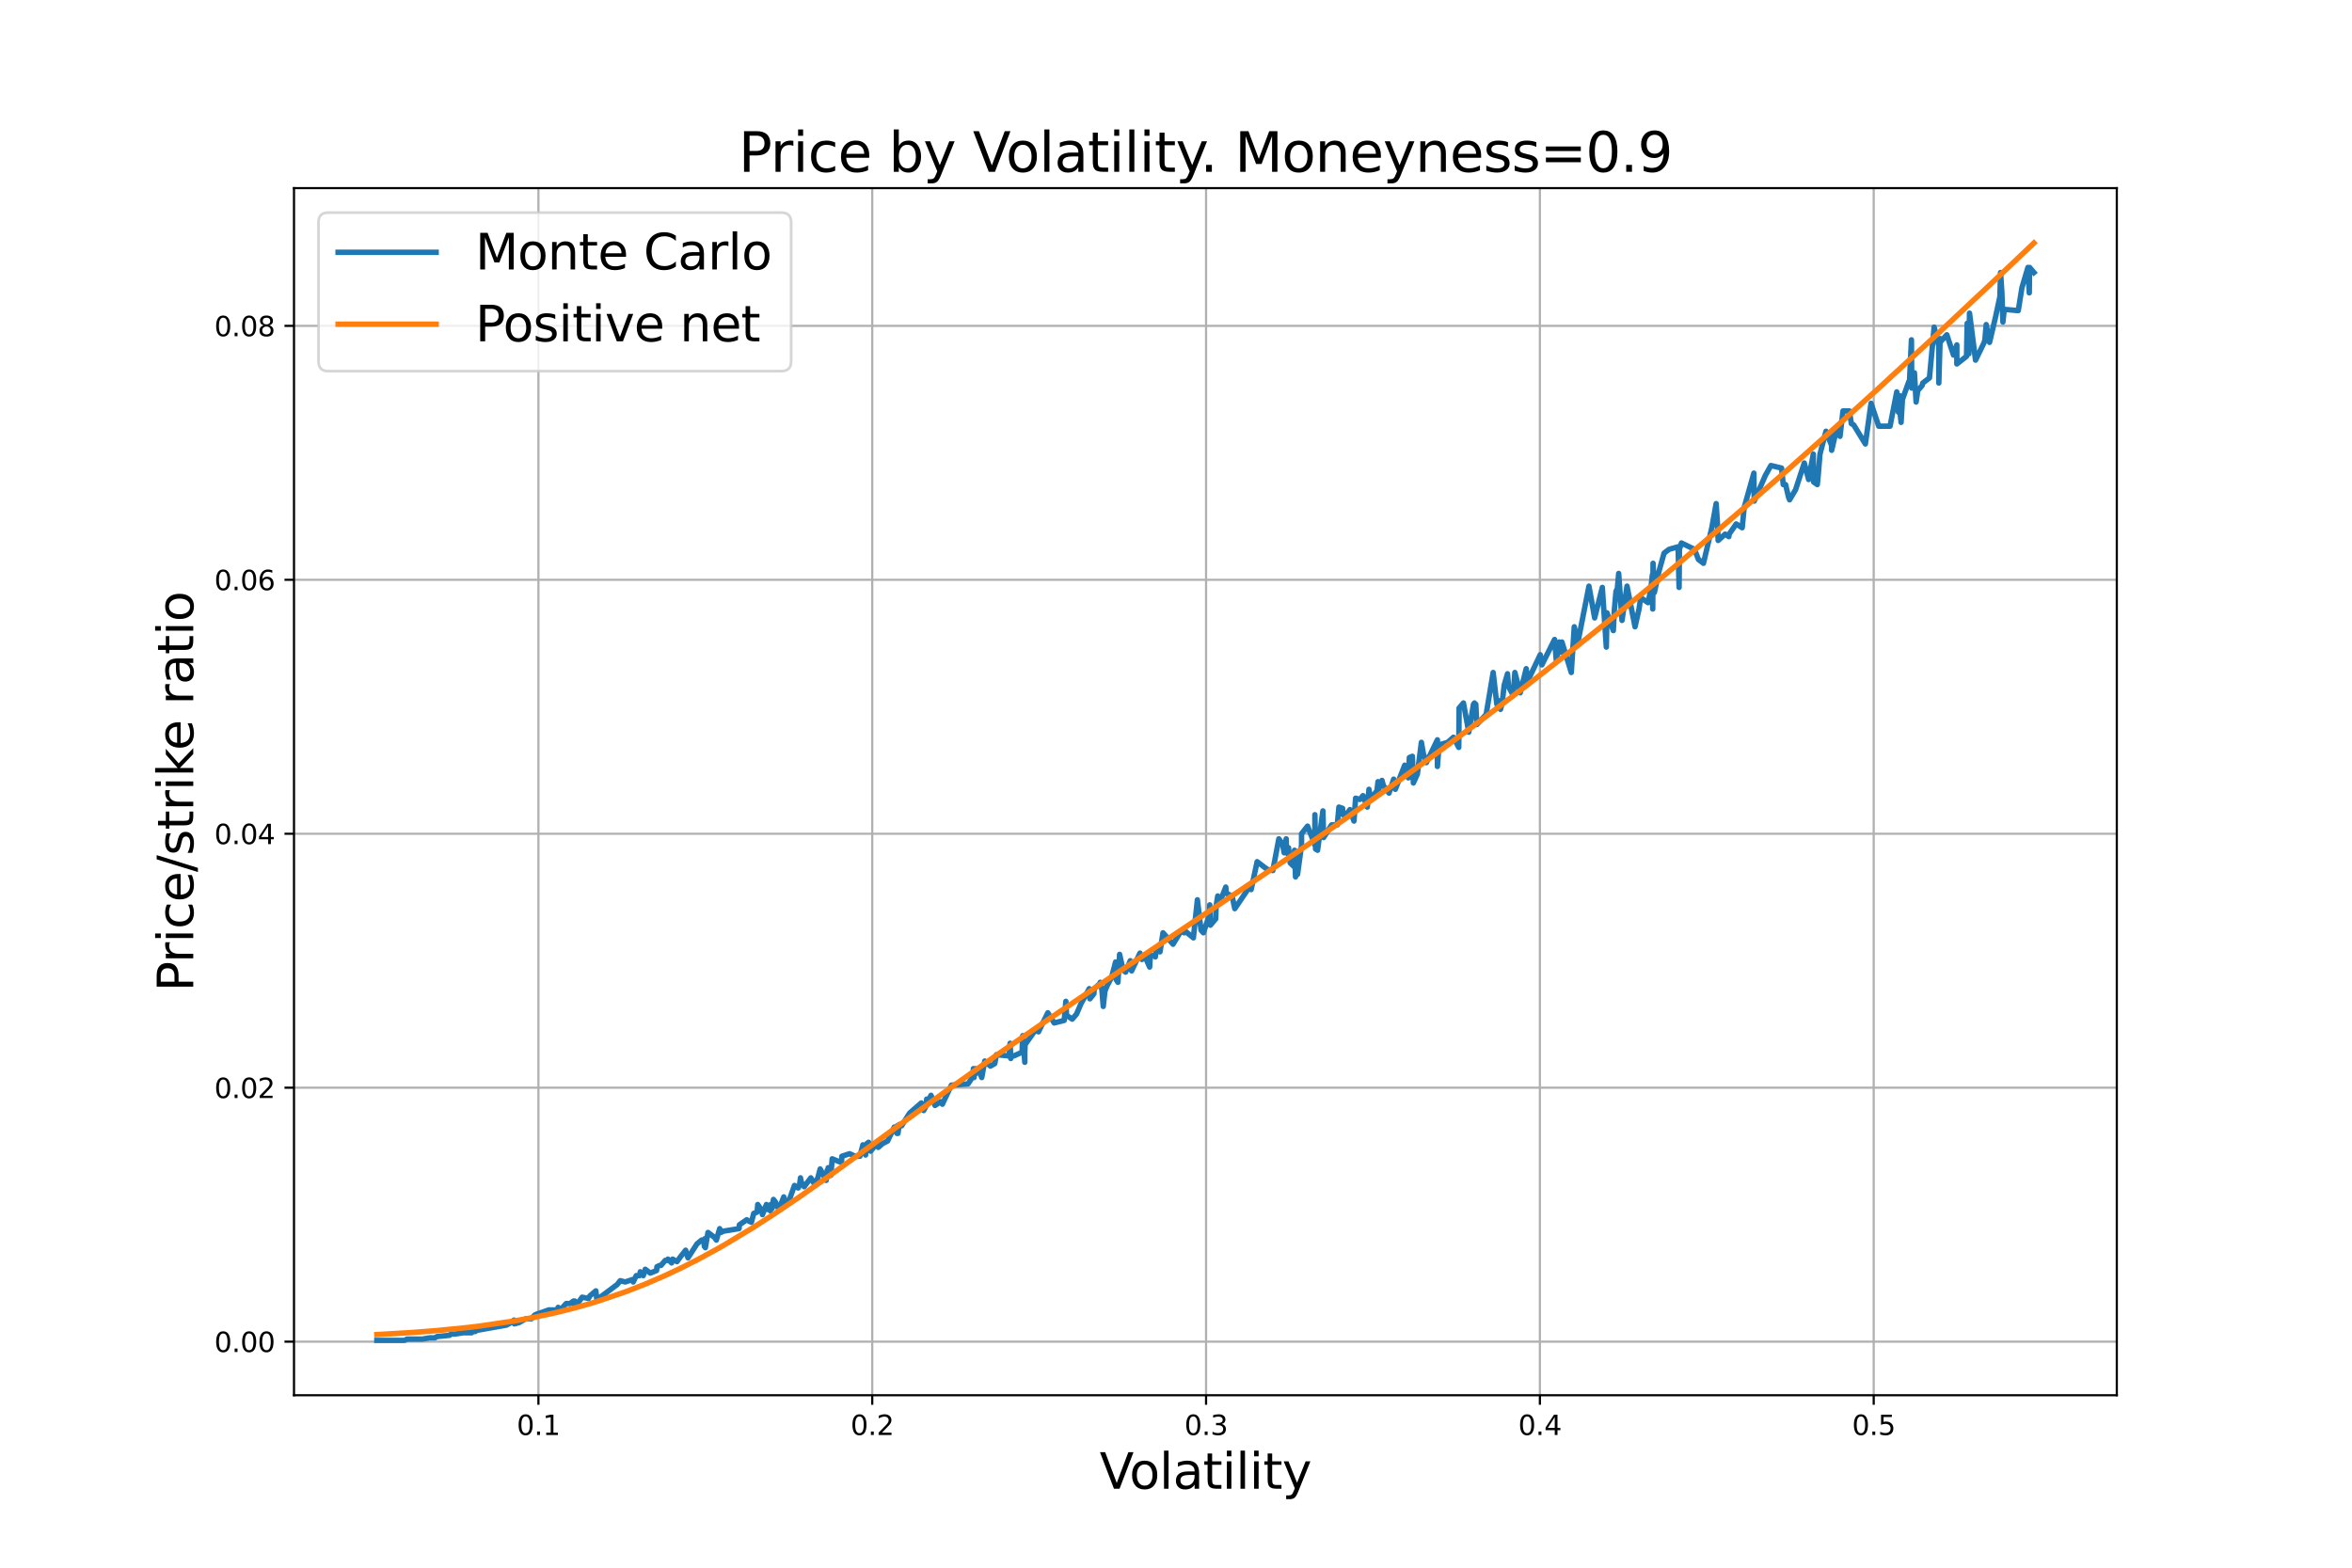 <?xml version="1.0" encoding="utf-8" standalone="no"?>
<!DOCTYPE svg PUBLIC "-//W3C//DTD SVG 1.1//EN"
  "http://www.w3.org/Graphics/SVG/1.1/DTD/svg11.dtd">
<svg xmlns:xlink="http://www.w3.org/1999/xlink" width="864pt" height="576pt" viewBox="0 0 864 576" xmlns="http://www.w3.org/2000/svg" version="1.1">
 <defs>
  <style type="text/css">*{stroke-linejoin: round; stroke-linecap: butt}</style>
 </defs>
 <g id="figure_1">
  <g id="patch_1">
   <path d="M 0 576 
L 864 576 
L 864 0 
L 0 0 
z
" style="fill: #ffffff"/>
  </g>
  <g id="axes_1">
   <g id="patch_2">
    <path d="M 108 512.64 
L 777.6 512.64 
L 777.6 69.12 
L 108 69.12 
z
" style="fill: #ffffff"/>
   </g>
   <g id="matplotlib.axis_1">
    <g id="xtick_1">
     <g id="line2d_1">
      <path d="M 197.788 512.64 
L 197.788 69.12 
" clip-path="url(#p0970ebcf1c)" style="fill: none; stroke: #b0b0b0; stroke-width: 0.8; stroke-linecap: square"/>
     </g>
     <g id="line2d_2">
      <defs>
       <path id="mc9feff4ea2" d="M 0 0 
L 0 3.5 
" style="stroke: #000000; stroke-width: 0.8"/>
      </defs>
      <g>
       <use xlink:href="#mc9feff4ea2" x="197.788" y="512.64" style="stroke: #000000; stroke-width: 0.8"/>
      </g>
     </g>
     <g id="text_1">
      <!-- 0.1 -->
      <g transform="translate(189.837 527.238) scale(0.1 -0.1)">
       <defs>
        <path id="DejaVuSans-30" d="M 2034 4250 
Q 1547 4250 1301 3770 
Q 1056 3291 1056 2328 
Q 1056 1369 1301 889 
Q 1547 409 2034 409 
Q 2525 409 2770 889 
Q 3016 1369 3016 2328 
Q 3016 3291 2770 3770 
Q 2525 4250 2034 4250 
z
M 2034 4750 
Q 2819 4750 3233 4129 
Q 3647 3509 3647 2328 
Q 3647 1150 3233 529 
Q 2819 -91 2034 -91 
Q 1250 -91 836 529 
Q 422 1150 422 2328 
Q 422 3509 836 4129 
Q 1250 4750 2034 4750 
z
" transform="scale(0.016)"/>
        <path id="DejaVuSans-2e" d="M 684 794 
L 1344 794 
L 1344 0 
L 684 0 
L 684 794 
z
" transform="scale(0.016)"/>
        <path id="DejaVuSans-31" d="M 794 531 
L 1825 531 
L 1825 4091 
L 703 3866 
L 703 4441 
L 1819 4666 
L 2450 4666 
L 2450 531 
L 3481 531 
L 3481 0 
L 794 0 
L 794 531 
z
" transform="scale(0.016)"/>
       </defs>
       <use xlink:href="#DejaVuSans-30"/>
       <use xlink:href="#DejaVuSans-2e" x="63.623"/>
       <use xlink:href="#DejaVuSans-31" x="95.41"/>
      </g>
     </g>
    </g>
    <g id="xtick_2">
     <g id="line2d_3">
      <path d="M 320.417 512.64 
L 320.417 69.12 
" clip-path="url(#p0970ebcf1c)" style="fill: none; stroke: #b0b0b0; stroke-width: 0.8; stroke-linecap: square"/>
     </g>
     <g id="line2d_4">
      <g>
       <use xlink:href="#mc9feff4ea2" x="320.417" y="512.64" style="stroke: #000000; stroke-width: 0.8"/>
      </g>
     </g>
     <g id="text_2">
      <!-- 0.2 -->
      <g transform="translate(312.465 527.238) scale(0.1 -0.1)">
       <defs>
        <path id="DejaVuSans-32" d="M 1228 531 
L 3431 531 
L 3431 0 
L 469 0 
L 469 531 
Q 828 903 1448 1529 
Q 2069 2156 2228 2338 
Q 2531 2678 2651 2914 
Q 2772 3150 2772 3378 
Q 2772 3750 2511 3984 
Q 2250 4219 1831 4219 
Q 1534 4219 1204 4116 
Q 875 4013 500 3803 
L 500 4441 
Q 881 4594 1212 4672 
Q 1544 4750 1819 4750 
Q 2544 4750 2975 4387 
Q 3406 4025 3406 3419 
Q 3406 3131 3298 2873 
Q 3191 2616 2906 2266 
Q 2828 2175 2409 1742 
Q 1991 1309 1228 531 
z
" transform="scale(0.016)"/>
       </defs>
       <use xlink:href="#DejaVuSans-30"/>
       <use xlink:href="#DejaVuSans-2e" x="63.623"/>
       <use xlink:href="#DejaVuSans-32" x="95.41"/>
      </g>
     </g>
    </g>
    <g id="xtick_3">
     <g id="line2d_5">
      <path d="M 443.045 512.64 
L 443.045 69.12 
" clip-path="url(#p0970ebcf1c)" style="fill: none; stroke: #b0b0b0; stroke-width: 0.8; stroke-linecap: square"/>
     </g>
     <g id="line2d_6">
      <g>
       <use xlink:href="#mc9feff4ea2" x="443.045" y="512.64" style="stroke: #000000; stroke-width: 0.8"/>
      </g>
     </g>
     <g id="text_3">
      <!-- 0.3 -->
      <g transform="translate(435.094 527.238) scale(0.1 -0.1)">
       <defs>
        <path id="DejaVuSans-33" d="M 2597 2516 
Q 3050 2419 3304 2112 
Q 3559 1806 3559 1356 
Q 3559 666 3084 287 
Q 2609 -91 1734 -91 
Q 1441 -91 1130 -33 
Q 819 25 488 141 
L 488 750 
Q 750 597 1062 519 
Q 1375 441 1716 441 
Q 2309 441 2620 675 
Q 2931 909 2931 1356 
Q 2931 1769 2642 2001 
Q 2353 2234 1838 2234 
L 1294 2234 
L 1294 2753 
L 1863 2753 
Q 2328 2753 2575 2939 
Q 2822 3125 2822 3475 
Q 2822 3834 2567 4026 
Q 2313 4219 1838 4219 
Q 1578 4219 1281 4162 
Q 984 4106 628 3988 
L 628 4550 
Q 988 4650 1302 4700 
Q 1616 4750 1894 4750 
Q 2613 4750 3031 4423 
Q 3450 4097 3450 3541 
Q 3450 3153 3228 2886 
Q 3006 2619 2597 2516 
z
" transform="scale(0.016)"/>
       </defs>
       <use xlink:href="#DejaVuSans-30"/>
       <use xlink:href="#DejaVuSans-2e" x="63.623"/>
       <use xlink:href="#DejaVuSans-33" x="95.41"/>
      </g>
     </g>
    </g>
    <g id="xtick_4">
     <g id="line2d_7">
      <path d="M 565.674 512.64 
L 565.674 69.12 
" clip-path="url(#p0970ebcf1c)" style="fill: none; stroke: #b0b0b0; stroke-width: 0.8; stroke-linecap: square"/>
     </g>
     <g id="line2d_8">
      <g>
       <use xlink:href="#mc9feff4ea2" x="565.674" y="512.64" style="stroke: #000000; stroke-width: 0.8"/>
      </g>
     </g>
     <g id="text_4">
      <!-- 0.4 -->
      <g transform="translate(557.722 527.238) scale(0.1 -0.1)">
       <defs>
        <path id="DejaVuSans-34" d="M 2419 4116 
L 825 1625 
L 2419 1625 
L 2419 4116 
z
M 2253 4666 
L 3047 4666 
L 3047 1625 
L 3713 1625 
L 3713 1100 
L 3047 1100 
L 3047 0 
L 2419 0 
L 2419 1100 
L 313 1100 
L 313 1709 
L 2253 4666 
z
" transform="scale(0.016)"/>
       </defs>
       <use xlink:href="#DejaVuSans-30"/>
       <use xlink:href="#DejaVuSans-2e" x="63.623"/>
       <use xlink:href="#DejaVuSans-34" x="95.41"/>
      </g>
     </g>
    </g>
    <g id="xtick_5">
     <g id="line2d_9">
      <path d="M 688.302 512.64 
L 688.302 69.12 
" clip-path="url(#p0970ebcf1c)" style="fill: none; stroke: #b0b0b0; stroke-width: 0.8; stroke-linecap: square"/>
     </g>
     <g id="line2d_10">
      <g>
       <use xlink:href="#mc9feff4ea2" x="688.302" y="512.64" style="stroke: #000000; stroke-width: 0.8"/>
      </g>
     </g>
     <g id="text_5">
      <!-- 0.5 -->
      <g transform="translate(680.35 527.238) scale(0.1 -0.1)">
       <defs>
        <path id="DejaVuSans-35" d="M 691 4666 
L 3169 4666 
L 3169 4134 
L 1269 4134 
L 1269 2991 
Q 1406 3038 1543 3061 
Q 1681 3084 1819 3084 
Q 2600 3084 3056 2656 
Q 3513 2228 3513 1497 
Q 3513 744 3044 326 
Q 2575 -91 1722 -91 
Q 1428 -91 1123 -41 
Q 819 9 494 109 
L 494 744 
Q 775 591 1075 516 
Q 1375 441 1709 441 
Q 2250 441 2565 725 
Q 2881 1009 2881 1497 
Q 2881 1984 2565 2268 
Q 2250 2553 1709 2553 
Q 1456 2553 1204 2497 
Q 953 2441 691 2322 
L 691 4666 
z
" transform="scale(0.016)"/>
       </defs>
       <use xlink:href="#DejaVuSans-30"/>
       <use xlink:href="#DejaVuSans-2e" x="63.623"/>
       <use xlink:href="#DejaVuSans-35" x="95.41"/>
      </g>
     </g>
    </g>
    <g id="text_6">
     <!-- Volatility -->
     <g transform="translate(403.934 546.995) scale(0.18 -0.18)">
      <defs>
       <path id="DejaVuSans-56" d="M 1831 0 
L 50 4666 
L 709 4666 
L 2188 738 
L 3669 4666 
L 4325 4666 
L 2547 0 
L 1831 0 
z
" transform="scale(0.016)"/>
       <path id="DejaVuSans-6f" d="M 1959 3097 
Q 1497 3097 1228 2736 
Q 959 2375 959 1747 
Q 959 1119 1226 758 
Q 1494 397 1959 397 
Q 2419 397 2687 759 
Q 2956 1122 2956 1747 
Q 2956 2369 2687 2733 
Q 2419 3097 1959 3097 
z
M 1959 3584 
Q 2709 3584 3137 3096 
Q 3566 2609 3566 1747 
Q 3566 888 3137 398 
Q 2709 -91 1959 -91 
Q 1206 -91 779 398 
Q 353 888 353 1747 
Q 353 2609 779 3096 
Q 1206 3584 1959 3584 
z
" transform="scale(0.016)"/>
       <path id="DejaVuSans-6c" d="M 603 4863 
L 1178 4863 
L 1178 0 
L 603 0 
L 603 4863 
z
" transform="scale(0.016)"/>
       <path id="DejaVuSans-61" d="M 2194 1759 
Q 1497 1759 1228 1600 
Q 959 1441 959 1056 
Q 959 750 1161 570 
Q 1363 391 1709 391 
Q 2188 391 2477 730 
Q 2766 1069 2766 1631 
L 2766 1759 
L 2194 1759 
z
M 3341 1997 
L 3341 0 
L 2766 0 
L 2766 531 
Q 2569 213 2275 61 
Q 1981 -91 1556 -91 
Q 1019 -91 701 211 
Q 384 513 384 1019 
Q 384 1609 779 1909 
Q 1175 2209 1959 2209 
L 2766 2209 
L 2766 2266 
Q 2766 2663 2505 2880 
Q 2244 3097 1772 3097 
Q 1472 3097 1187 3025 
Q 903 2953 641 2809 
L 641 3341 
Q 956 3463 1253 3523 
Q 1550 3584 1831 3584 
Q 2591 3584 2966 3190 
Q 3341 2797 3341 1997 
z
" transform="scale(0.016)"/>
       <path id="DejaVuSans-74" d="M 1172 4494 
L 1172 3500 
L 2356 3500 
L 2356 3053 
L 1172 3053 
L 1172 1153 
Q 1172 725 1289 603 
Q 1406 481 1766 481 
L 2356 481 
L 2356 0 
L 1766 0 
Q 1100 0 847 248 
Q 594 497 594 1153 
L 594 3053 
L 172 3053 
L 172 3500 
L 594 3500 
L 594 4494 
L 1172 4494 
z
" transform="scale(0.016)"/>
       <path id="DejaVuSans-69" d="M 603 3500 
L 1178 3500 
L 1178 0 
L 603 0 
L 603 3500 
z
M 603 4863 
L 1178 4863 
L 1178 4134 
L 603 4134 
L 603 4863 
z
" transform="scale(0.016)"/>
       <path id="DejaVuSans-79" d="M 2059 -325 
Q 1816 -950 1584 -1140 
Q 1353 -1331 966 -1331 
L 506 -1331 
L 506 -850 
L 844 -850 
Q 1081 -850 1212 -737 
Q 1344 -625 1503 -206 
L 1606 56 
L 191 3500 
L 800 3500 
L 1894 763 
L 2988 3500 
L 3597 3500 
L 2059 -325 
z
" transform="scale(0.016)"/>
      </defs>
      <use xlink:href="#DejaVuSans-56"/>
      <use xlink:href="#DejaVuSans-6f" x="60.658"/>
      <use xlink:href="#DejaVuSans-6c" x="121.84"/>
      <use xlink:href="#DejaVuSans-61" x="149.623"/>
      <use xlink:href="#DejaVuSans-74" x="210.902"/>
      <use xlink:href="#DejaVuSans-69" x="250.111"/>
      <use xlink:href="#DejaVuSans-6c" x="277.895"/>
      <use xlink:href="#DejaVuSans-69" x="305.678"/>
      <use xlink:href="#DejaVuSans-74" x="333.461"/>
      <use xlink:href="#DejaVuSans-79" x="372.67"/>
     </g>
    </g>
   </g>
   <g id="matplotlib.axis_2">
    <g id="ytick_1">
     <g id="line2d_11">
      <path d="M 108 492.947 
L 777.6 492.947 
" clip-path="url(#p0970ebcf1c)" style="fill: none; stroke: #b0b0b0; stroke-width: 0.8; stroke-linecap: square"/>
     </g>
     <g id="line2d_12">
      <defs>
       <path id="m4d922a0399" d="M 0 0 
L -3.5 0 
" style="stroke: #000000; stroke-width: 0.8"/>
      </defs>
      <g>
       <use xlink:href="#m4d922a0399" x="108" y="492.947" style="stroke: #000000; stroke-width: 0.8"/>
      </g>
     </g>
     <g id="text_7">
      <!-- 0.00 -->
      <g transform="translate(78.734 496.746) scale(0.1 -0.1)">
       <use xlink:href="#DejaVuSans-30"/>
       <use xlink:href="#DejaVuSans-2e" x="63.623"/>
       <use xlink:href="#DejaVuSans-30" x="95.41"/>
       <use xlink:href="#DejaVuSans-30" x="159.033"/>
      </g>
     </g>
    </g>
    <g id="ytick_2">
     <g id="line2d_13">
      <path d="M 108 399.642 
L 777.6 399.642 
" clip-path="url(#p0970ebcf1c)" style="fill: none; stroke: #b0b0b0; stroke-width: 0.8; stroke-linecap: square"/>
     </g>
     <g id="line2d_14">
      <g>
       <use xlink:href="#m4d922a0399" x="108" y="399.642" style="stroke: #000000; stroke-width: 0.8"/>
      </g>
     </g>
     <g id="text_8">
      <!-- 0.02 -->
      <g transform="translate(78.734 403.441) scale(0.1 -0.1)">
       <use xlink:href="#DejaVuSans-30"/>
       <use xlink:href="#DejaVuSans-2e" x="63.623"/>
       <use xlink:href="#DejaVuSans-30" x="95.41"/>
       <use xlink:href="#DejaVuSans-32" x="159.033"/>
      </g>
     </g>
    </g>
    <g id="ytick_3">
     <g id="line2d_15">
      <path d="M 108 306.337 
L 777.6 306.337 
" clip-path="url(#p0970ebcf1c)" style="fill: none; stroke: #b0b0b0; stroke-width: 0.8; stroke-linecap: square"/>
     </g>
     <g id="line2d_16">
      <g>
       <use xlink:href="#m4d922a0399" x="108" y="306.337" style="stroke: #000000; stroke-width: 0.8"/>
      </g>
     </g>
     <g id="text_9">
      <!-- 0.04 -->
      <g transform="translate(78.734 310.136) scale(0.1 -0.1)">
       <use xlink:href="#DejaVuSans-30"/>
       <use xlink:href="#DejaVuSans-2e" x="63.623"/>
       <use xlink:href="#DejaVuSans-30" x="95.41"/>
       <use xlink:href="#DejaVuSans-34" x="159.033"/>
      </g>
     </g>
    </g>
    <g id="ytick_4">
     <g id="line2d_17">
      <path d="M 108 213.032 
L 777.6 213.032 
" clip-path="url(#p0970ebcf1c)" style="fill: none; stroke: #b0b0b0; stroke-width: 0.8; stroke-linecap: square"/>
     </g>
     <g id="line2d_18">
      <g>
       <use xlink:href="#m4d922a0399" x="108" y="213.032" style="stroke: #000000; stroke-width: 0.8"/>
      </g>
     </g>
     <g id="text_10">
      <!-- 0.06 -->
      <g transform="translate(78.734 216.831) scale(0.1 -0.1)">
       <defs>
        <path id="DejaVuSans-36" d="M 2113 2584 
Q 1688 2584 1439 2293 
Q 1191 2003 1191 1497 
Q 1191 994 1439 701 
Q 1688 409 2113 409 
Q 2538 409 2786 701 
Q 3034 994 3034 1497 
Q 3034 2003 2786 2293 
Q 2538 2584 2113 2584 
z
M 3366 4563 
L 3366 3988 
Q 3128 4100 2886 4159 
Q 2644 4219 2406 4219 
Q 1781 4219 1451 3797 
Q 1122 3375 1075 2522 
Q 1259 2794 1537 2939 
Q 1816 3084 2150 3084 
Q 2853 3084 3261 2657 
Q 3669 2231 3669 1497 
Q 3669 778 3244 343 
Q 2819 -91 2113 -91 
Q 1303 -91 875 529 
Q 447 1150 447 2328 
Q 447 3434 972 4092 
Q 1497 4750 2381 4750 
Q 2619 4750 2861 4703 
Q 3103 4656 3366 4563 
z
" transform="scale(0.016)"/>
       </defs>
       <use xlink:href="#DejaVuSans-30"/>
       <use xlink:href="#DejaVuSans-2e" x="63.623"/>
       <use xlink:href="#DejaVuSans-30" x="95.41"/>
       <use xlink:href="#DejaVuSans-36" x="159.033"/>
      </g>
     </g>
    </g>
    <g id="ytick_5">
     <g id="line2d_19">
      <path d="M 108 119.727 
L 777.6 119.727 
" clip-path="url(#p0970ebcf1c)" style="fill: none; stroke: #b0b0b0; stroke-width: 0.8; stroke-linecap: square"/>
     </g>
     <g id="line2d_20">
      <g>
       <use xlink:href="#m4d922a0399" x="108" y="119.727" style="stroke: #000000; stroke-width: 0.8"/>
      </g>
     </g>
     <g id="text_11">
      <!-- 0.08 -->
      <g transform="translate(78.734 123.526) scale(0.1 -0.1)">
       <defs>
        <path id="DejaVuSans-38" d="M 2034 2216 
Q 1584 2216 1326 1975 
Q 1069 1734 1069 1313 
Q 1069 891 1326 650 
Q 1584 409 2034 409 
Q 2484 409 2743 651 
Q 3003 894 3003 1313 
Q 3003 1734 2745 1975 
Q 2488 2216 2034 2216 
z
M 1403 2484 
Q 997 2584 770 2862 
Q 544 3141 544 3541 
Q 544 4100 942 4425 
Q 1341 4750 2034 4750 
Q 2731 4750 3128 4425 
Q 3525 4100 3525 3541 
Q 3525 3141 3298 2862 
Q 3072 2584 2669 2484 
Q 3125 2378 3379 2068 
Q 3634 1759 3634 1313 
Q 3634 634 3220 271 
Q 2806 -91 2034 -91 
Q 1263 -91 848 271 
Q 434 634 434 1313 
Q 434 1759 690 2068 
Q 947 2378 1403 2484 
z
M 1172 3481 
Q 1172 3119 1398 2916 
Q 1625 2713 2034 2713 
Q 2441 2713 2670 2916 
Q 2900 3119 2900 3481 
Q 2900 3844 2670 4047 
Q 2441 4250 2034 4250 
Q 1625 4250 1398 4047 
Q 1172 3844 1172 3481 
z
" transform="scale(0.016)"/>
       </defs>
       <use xlink:href="#DejaVuSans-30"/>
       <use xlink:href="#DejaVuSans-2e" x="63.623"/>
       <use xlink:href="#DejaVuSans-30" x="95.41"/>
       <use xlink:href="#DejaVuSans-38" x="159.033"/>
      </g>
     </g>
    </g>
    <g id="text_12">
     <!-- Price/strike ratio -->
     <g transform="translate(70.991 364.319) rotate(-90) scale(0.18 -0.18)">
      <defs>
       <path id="DejaVuSans-50" d="M 1259 4147 
L 1259 2394 
L 2053 2394 
Q 2494 2394 2734 2622 
Q 2975 2850 2975 3272 
Q 2975 3691 2734 3919 
Q 2494 4147 2053 4147 
L 1259 4147 
z
M 628 4666 
L 2053 4666 
Q 2838 4666 3239 4311 
Q 3641 3956 3641 3272 
Q 3641 2581 3239 2228 
Q 2838 1875 2053 1875 
L 1259 1875 
L 1259 0 
L 628 0 
L 628 4666 
z
" transform="scale(0.016)"/>
       <path id="DejaVuSans-72" d="M 2631 2963 
Q 2534 3019 2420 3045 
Q 2306 3072 2169 3072 
Q 1681 3072 1420 2755 
Q 1159 2438 1159 1844 
L 1159 0 
L 581 0 
L 581 3500 
L 1159 3500 
L 1159 2956 
Q 1341 3275 1631 3429 
Q 1922 3584 2338 3584 
Q 2397 3584 2469 3576 
Q 2541 3569 2628 3553 
L 2631 2963 
z
" transform="scale(0.016)"/>
       <path id="DejaVuSans-63" d="M 3122 3366 
L 3122 2828 
Q 2878 2963 2633 3030 
Q 2388 3097 2138 3097 
Q 1578 3097 1268 2742 
Q 959 2388 959 1747 
Q 959 1106 1268 751 
Q 1578 397 2138 397 
Q 2388 397 2633 464 
Q 2878 531 3122 666 
L 3122 134 
Q 2881 22 2623 -34 
Q 2366 -91 2075 -91 
Q 1284 -91 818 406 
Q 353 903 353 1747 
Q 353 2603 823 3093 
Q 1294 3584 2113 3584 
Q 2378 3584 2631 3529 
Q 2884 3475 3122 3366 
z
" transform="scale(0.016)"/>
       <path id="DejaVuSans-65" d="M 3597 1894 
L 3597 1613 
L 953 1613 
Q 991 1019 1311 708 
Q 1631 397 2203 397 
Q 2534 397 2845 478 
Q 3156 559 3463 722 
L 3463 178 
Q 3153 47 2828 -22 
Q 2503 -91 2169 -91 
Q 1331 -91 842 396 
Q 353 884 353 1716 
Q 353 2575 817 3079 
Q 1281 3584 2069 3584 
Q 2775 3584 3186 3129 
Q 3597 2675 3597 1894 
z
M 3022 2063 
Q 3016 2534 2758 2815 
Q 2500 3097 2075 3097 
Q 1594 3097 1305 2825 
Q 1016 2553 972 2059 
L 3022 2063 
z
" transform="scale(0.016)"/>
       <path id="DejaVuSans-2f" d="M 1625 4666 
L 2156 4666 
L 531 -594 
L 0 -594 
L 1625 4666 
z
" transform="scale(0.016)"/>
       <path id="DejaVuSans-73" d="M 2834 3397 
L 2834 2853 
Q 2591 2978 2328 3040 
Q 2066 3103 1784 3103 
Q 1356 3103 1142 2972 
Q 928 2841 928 2578 
Q 928 2378 1081 2264 
Q 1234 2150 1697 2047 
L 1894 2003 
Q 2506 1872 2764 1633 
Q 3022 1394 3022 966 
Q 3022 478 2636 193 
Q 2250 -91 1575 -91 
Q 1294 -91 989 -36 
Q 684 19 347 128 
L 347 722 
Q 666 556 975 473 
Q 1284 391 1588 391 
Q 1994 391 2212 530 
Q 2431 669 2431 922 
Q 2431 1156 2273 1281 
Q 2116 1406 1581 1522 
L 1381 1569 
Q 847 1681 609 1914 
Q 372 2147 372 2553 
Q 372 3047 722 3315 
Q 1072 3584 1716 3584 
Q 2034 3584 2315 3537 
Q 2597 3491 2834 3397 
z
" transform="scale(0.016)"/>
       <path id="DejaVuSans-6b" d="M 581 4863 
L 1159 4863 
L 1159 1991 
L 2875 3500 
L 3609 3500 
L 1753 1863 
L 3688 0 
L 2938 0 
L 1159 1709 
L 1159 0 
L 581 0 
L 581 4863 
z
" transform="scale(0.016)"/>
       <path id="DejaVuSans-20" transform="scale(0.016)"/>
      </defs>
      <use xlink:href="#DejaVuSans-50"/>
      <use xlink:href="#DejaVuSans-72" x="58.553"/>
      <use xlink:href="#DejaVuSans-69" x="99.666"/>
      <use xlink:href="#DejaVuSans-63" x="127.449"/>
      <use xlink:href="#DejaVuSans-65" x="182.43"/>
      <use xlink:href="#DejaVuSans-2f" x="243.953"/>
      <use xlink:href="#DejaVuSans-73" x="277.645"/>
      <use xlink:href="#DejaVuSans-74" x="329.744"/>
      <use xlink:href="#DejaVuSans-72" x="368.953"/>
      <use xlink:href="#DejaVuSans-69" x="410.066"/>
      <use xlink:href="#DejaVuSans-6b" x="437.85"/>
      <use xlink:href="#DejaVuSans-65" x="492.135"/>
      <use xlink:href="#DejaVuSans-20" x="553.658"/>
      <use xlink:href="#DejaVuSans-72" x="585.445"/>
      <use xlink:href="#DejaVuSans-61" x="626.559"/>
      <use xlink:href="#DejaVuSans-74" x="687.838"/>
      <use xlink:href="#DejaVuSans-69" x="727.047"/>
      <use xlink:href="#DejaVuSans-6f" x="754.83"/>
     </g>
    </g>
   </g>
   <g id="line2d_21">
    <path d="M 138.436 492.48 
L 148.615 492.48 
L 149.473 492.013 
L 155.114 492.013 
L 157.812 491.547 
L 159.774 491.547 
L 160.509 491.08 
L 165.169 490.614 
L 165.66 490.147 
L 167.254 490.147 
L 170.074 489.681 
L 173.263 489.681 
L 173.508 489.214 
L 174.612 489.214 
L 175.102 488.748 
L 175.47 488.748 
L 186.016 486.882 
L 187.733 485.949 
L 188.837 485.016 
L 188.959 486.415 
L 190.676 485.949 
L 193.129 484.549 
L 195.213 484.549 
L 196.44 483.15 
L 197.543 482.683 
L 199.015 482.216 
L 201.59 481.283 
L 204.288 481.283 
L 205.024 481.75 
L 205.024 480.35 
L 205.637 480.817 
L 205.882 480.817 
L 205.882 481.283 
L 207.967 478.951 
L 209.438 478.951 
L 210.664 478.018 
L 211.155 478.018 
L 211.155 480.35 
L 213.853 476.618 
L 216.183 477.085 
L 216.673 476.152 
L 218.881 474.286 
L 219.248 477.551 
L 226.729 471.953 
L 227.832 470.553 
L 229.672 471.02 
L 232.492 470.087 
L 232.615 471.02 
L 233.719 468.687 
L 234.945 468.687 
L 235.19 467.288 
L 236.294 468.687 
L 237.03 466.355 
L 238.869 467.754 
L 241.199 466.821 
L 241.322 465.422 
L 242.303 464.955 
L 242.793 464.955 
L 244.387 463.089 
L 245.368 463.089 
L 245.368 462.622 
L 246.717 464.022 
L 247.085 462.622 
L 248.679 463.555 
L 250.028 461.689 
L 250.028 461.689 
L 251.868 459.357 
L 252.726 462.156 
L 256.037 457.024 
L 257.754 455.625 
L 258.612 456.091 
L 258.735 457.957 
L 258.857 455.158 
L 259.103 458.424 
L 260.084 452.825 
L 261.923 454.225 
L 262.536 454.692 
L 263.149 455.625 
L 264.376 451.426 
L 264.866 452.825 
L 265.725 452.359 
L 271.488 451.426 
L 271.611 450.026 
L 274.309 448.16 
L 275.044 448.627 
L 276.025 449.093 
L 276.884 445.828 
L 278.11 445.361 
L 278.355 442.562 
L 279.95 444.895 
L 280.072 446.294 
L 281.544 442.562 
L 282.157 444.428 
L 282.647 443.962 
L 282.893 443.495 
L 283.015 444.895 
L 283.138 442.562 
L 283.628 443.962 
L 284.119 440.696 
L 284.855 441.629 
L 285.59 443.495 
L 286.817 442.562 
L 287.92 439.763 
L 288.779 442.562 
L 290.005 440.696 
L 291.844 435.564 
L 293.193 436.497 
L 293.684 435.564 
L 294.052 432.765 
L 294.42 434.631 
L 295.033 435.098 
L 295.401 436.031 
L 297.853 432.765 
L 299.202 435.098 
L 300.428 432.765 
L 301.287 429.499 
L 303.494 433.698 
L 303.862 429.966 
L 304.23 430.432 
L 304.23 429.033 
L 304.475 431.365 
L 305.211 431.832 
L 305.701 425.767 
L 309.135 427.167 
L 309.258 424.834 
L 312.078 423.901 
L 314.163 424.834 
L 315.88 424.834 
L 316.983 420.635 
L 317.964 424.367 
L 318.455 420.169 
L 319.068 419.702 
L 319.804 422.968 
L 322.502 419.702 
L 322.624 421.568 
L 324.218 420.169 
L 326.058 419.236 
L 328.51 414.104 
L 329.491 416.437 
L 329.614 415.037 
L 329.614 413.637 
L 329.737 414.57 
L 329.859 416.437 
L 330.35 413.171 
L 331.208 413.637 
L 334.151 408.972 
L 338.443 405.24 
L 339.302 408.039 
L 340.283 406.173 
L 340.405 403.84 
L 340.773 404.773 
L 341.999 402.441 
L 343.471 406.173 
L 345.556 404.773 
L 346.169 405.706 
L 349.48 398.709 
L 355.611 398.242 
L 357.451 395.443 
L 357.573 392.644 
L 357.819 395.91 
L 358.186 392.644 
L 358.432 394.51 
L 359.413 392.644 
L 360.639 395.91 
L 361.743 389.845 
L 363.827 391.711 
L 365.421 390.778 
L 366.035 387.512 
L 370.695 387.979 
L 371.062 383.313 
L 371.308 388.912 
L 371.553 387.979 
L 372.411 387.979 
L 375.477 386.579 
L 375.6 380.981 
L 375.722 380.514 
L 376.458 390.311 
L 376.458 386.579 
L 376.581 383.78 
L 379.892 379.115 
L 381.486 378.182 
L 381.486 379.115 
L 384.919 372.117 
L 387.249 375.849 
L 390.928 374.916 
L 391.541 367.918 
L 391.787 373.05 
L 393.871 374.449 
L 395.465 372.583 
L 397.06 368.851 
L 400.125 363.253 
L 400.371 366.985 
L 401.842 365.119 
L 401.965 363.253 
L 404.049 361.387 
L 404.172 360.92 
L 404.785 363.719 
L 405.276 369.784 
L 405.889 364.186 
L 406.625 362.32 
L 408.341 359.054 
L 409.813 353.456 
L 410.058 359.987 
L 410.671 360.92 
L 411.285 350.657 
L 412.511 356.255 
L 413.492 357.188 
L 415.209 352.989 
L 415.699 356.721 
L 418.765 350.19 
L 419.501 352.523 
L 419.746 351.59 
L 420.482 351.123 
L 422.321 355.322 
L 422.566 351.123 
L 423.915 351.123 
L 424.406 351.59 
L 424.774 348.791 
L 426.123 349.724 
L 427.226 342.726 
L 430.905 346.925 
L 433.726 342.259 
L 435.074 342.726 
L 435.565 342.259 
L 438.385 344.592 
L 439.857 330.596 
L 441.206 341.793 
L 441.206 341.793 
L 442.064 342.726 
L 444.272 336.194 
L 444.394 332.462 
L 444.639 339.926 
L 446.601 337.594 
L 446.724 332.929 
L 447.337 329.197 
L 447.46 331.996 
L 448.073 331.529 
L 450.28 325.931 
L 450.526 328.263 
L 452.61 329.197 
L 453.591 333.862 
L 459.6 324.998 
L 459.6 326.864 
L 461.807 316.6 
L 465.486 319.4 
L 467.571 319.866 
L 469.778 308.203 
L 471.127 310.069 
L 471.74 313.335 
L 472.476 308.203 
L 472.599 312.868 
L 473.089 313.801 
L 473.212 311.469 
L 473.334 311.469 
L 473.948 317.067 
L 475.419 318.467 
L 475.542 312.402 
L 475.91 322.199 
L 475.91 316.134 
L 476.523 312.868 
L 476.645 321.266 
L 478.117 310.536 
L 478.117 306.337 
L 480.324 303.538 
L 482.9 310.069 
L 482.9 308.67 
L 483.022 310.536 
L 483.022 299.339 
L 483.267 311.935 
L 484.003 312.402 
L 485.965 297.939 
L 486.21 307.736 
L 489.154 303.071 
L 491.238 303.071 
L 491.851 296.54 
L 493.2 297.006 
L 493.323 299.339 
L 493.446 298.872 
L 494.181 299.806 
L 495.898 297.473 
L 497.37 301.672 
L 497.983 293.274 
L 499.577 293.741 
L 500.681 292.341 
L 502.275 296.54 
L 502.888 290.009 
L 503.501 293.741 
L 505.831 290.475 
L 506.199 287.209 
L 506.322 290.475 
L 507.67 286.743 
L 508.161 288.609 
L 510.246 291.408 
L 511.962 286.276 
L 512.576 290.009 
L 516.009 281.145 
L 517.358 285.81 
L 517.726 278.345 
L 518.83 277.879 
L 519.198 287.676 
L 520.669 284.41 
L 522.141 272.747 
L 522.876 276.946 
L 523.98 280.211 
L 528.027 271.814 
L 528.027 281.611 
L 528.64 273.68 
L 531.828 272.747 
L 533.913 270.881 
L 535.875 274.613 
L 535.998 260.151 
L 537.592 258.285 
L 539.554 269.015 
L 541.271 258.752 
L 541.638 258.285 
L 541.761 260.618 
L 542.129 258.752 
L 542.497 266.216 
L 545.93 262.484 
L 548.506 247.088 
L 549.855 258.752 
L 550.345 257.352 
L 550.345 259.684 
L 551.204 260.618 
L 551.817 258.285 
L 552.552 251.754 
L 553.779 247.555 
L 554.147 252.22 
L 555.863 255.486 
L 556.477 247.088 
L 558.439 254.553 
L 560.646 245.689 
L 561.136 250.354 
L 565.796 240.557 
L 566.409 244.289 
L 571.069 234.959 
L 571.682 242.423 
L 572.296 239.624 
L 572.786 235.892 
L 573.399 239.624 
L 573.767 235.892 
L 577.201 247.088 
L 578.304 230.293 
L 579.653 235.892 
L 583.7 215.365 
L 585.785 227.028 
L 588.605 215.831 
L 590.077 237.758 
L 590.322 225.162 
L 592.652 231.693 
L 593.02 224.229 
L 593.633 217.231 
L 594.123 216.298 
L 594.614 210.7 
L 595.84 227.961 
L 597.68 215.365 
L 600.623 230.293 
L 602.094 223.762 
L 602.707 219.563 
L 605.405 221.43 
L 606.386 216.764 
L 606.999 211.166 
L 607.122 223.762 
L 607.245 206.967 
L 607.735 217.697 
L 609.329 210.233 
L 611.291 203.235 
L 613.131 201.836 
L 616.442 200.903 
L 616.81 215.831 
L 616.932 201.836 
L 617.668 199.503 
L 622.451 201.836 
L 623.922 205.568 
L 625.762 206.967 
L 628.827 193.904 
L 630.421 185.04 
L 630.912 192.505 
L 631.157 198.57 
L 633.732 196.237 
L 635.081 197.17 
L 635.204 196.237 
L 637.779 192.505 
L 639.986 193.904 
L 640.722 186.44 
L 644.278 173.844 
L 644.401 184.107 
L 648.448 174.777 
L 650.532 171.045 
L 654.457 171.978 
L 655.07 178.043 
L 655.928 178.043 
L 657.032 182.708 
L 657.4 183.641 
L 659.607 179.909 
L 662.795 170.112 
L 664.39 176.177 
L 666.106 166.846 
L 666.229 177.11 
L 667.578 178.043 
L 667.946 174.311 
L 668.559 166.846 
L 670.766 158.449 
L 672.606 163.114 
L 672.728 159.848 
L 672.851 165.446 
L 674.936 156.583 
L 675.917 160.315 
L 677.02 150.985 
L 679.35 150.985 
L 680.086 155.649 
L 680.944 156.116 
L 685.236 163.114 
L 687.321 148.185 
L 690.141 156.583 
L 694.311 156.583 
L 696.763 143.987 
L 697.377 151.451 
L 697.867 145.386 
L 697.867 150.518 
L 698.358 155.183 
L 698.848 146.785 
L 701.178 140.254 
L 701.423 140.721 
L 702.159 124.859 
L 702.282 142.587 
L 703.263 136.989 
L 703.876 147.719 
L 704.489 143.52 
L 706.083 141.654 
L 706.328 140.721 
L 708.781 138.855 
L 710.498 120.194 
L 712.215 127.191 
L 712.215 140.721 
L 712.705 124.392 
L 713.073 125.325 
L 715.158 122.993 
L 717.61 130.457 
L 718.837 126.725 
L 718.837 133.723 
L 722.393 130.924 
L 722.638 118.794 
L 722.761 129.991 
L 723.251 129.991 
L 723.496 115.062 
L 725.704 132.323 
L 728.892 125.792 
L 729.137 124.859 
L 729.628 119.261 
L 730.854 125.792 
L 733.061 116.462 
L 734.656 108.998 
L 734.901 100.133 
L 735.391 107.598 
L 735.759 118.328 
L 736.25 113.662 
L 741.4 114.129 
L 742.749 105.731 
L 744.956 98.267 
L 745.447 107.598 
L 745.569 98.267 
L 747.164 100.133 
L 747.164 100.133 
" clip-path="url(#p0970ebcf1c)" style="fill: none; stroke: #1f77b4; stroke-width: 2; stroke-linecap: square"/>
   </g>
   <g id="line2d_22">
    <path d="M 138.436 490.353 
L 151.067 489.613 
L 160.509 488.884 
L 171.791 487.758 
L 175.47 487.319 
L 188.959 485.346 
L 196.44 483.967 
L 203.552 482.437 
L 210.664 480.674 
L 216.673 478.987 
L 219.248 478.206 
L 229.672 474.674 
L 237.03 471.808 
L 244.387 468.624 
L 250.028 465.967 
L 250.028 465.967 
L 256.037 462.933 
L 263.149 459.079 
L 265.725 457.615 
L 276.025 451.426 
L 284.119 446.224 
L 293.193 440.1 
L 303.494 432.865 
L 317.719 422.575 
L 349.48 399.463 
L 366.035 387.726 
L 384.919 374.674 
L 405.889 360.507 
L 476.645 312.977 
L 494.181 300.814 
L 511.962 288.205 
L 528.64 276.094 
L 545.93 263.222 
L 561.136 251.625 
L 578.304 238.21 
L 594.123 225.543 
L 609.329 213.092 
L 625.762 199.335 
L 640.722 186.544 
L 657.4 171.996 
L 674.936 156.388 
L 690.141 142.611 
L 710.498 123.848 
L 730.854 104.763 
L 747.164 89.28 
L 747.164 89.28 
" clip-path="url(#p0970ebcf1c)" style="fill: none; stroke: #ff7f0e; stroke-width: 2; stroke-linecap: square"/>
   </g>
   <g id="patch_3">
    <path d="M 108 512.64 
L 108 69.12 
" style="fill: none; stroke: #000000; stroke-width: 0.8; stroke-linejoin: miter; stroke-linecap: square"/>
   </g>
   <g id="patch_4">
    <path d="M 777.6 512.64 
L 777.6 69.12 
" style="fill: none; stroke: #000000; stroke-width: 0.8; stroke-linejoin: miter; stroke-linecap: square"/>
   </g>
   <g id="patch_5">
    <path d="M 108 512.64 
L 777.6 512.64 
" style="fill: none; stroke: #000000; stroke-width: 0.8; stroke-linejoin: miter; stroke-linecap: square"/>
   </g>
   <g id="patch_6">
    <path d="M 108 69.12 
L 777.6 69.12 
" style="fill: none; stroke: #000000; stroke-width: 0.8; stroke-linejoin: miter; stroke-linecap: square"/>
   </g>
   <g id="text_13">
    <!-- Price by Volatility. Moneyness=0.9 -->
    <g transform="translate(271.317 63.12) scale(0.2 -0.2)">
     <defs>
      <path id="DejaVuSans-62" d="M 3116 1747 
Q 3116 2381 2855 2742 
Q 2594 3103 2138 3103 
Q 1681 3103 1420 2742 
Q 1159 2381 1159 1747 
Q 1159 1113 1420 752 
Q 1681 391 2138 391 
Q 2594 391 2855 752 
Q 3116 1113 3116 1747 
z
M 1159 2969 
Q 1341 3281 1617 3432 
Q 1894 3584 2278 3584 
Q 2916 3584 3314 3078 
Q 3713 2572 3713 1747 
Q 3713 922 3314 415 
Q 2916 -91 2278 -91 
Q 1894 -91 1617 61 
Q 1341 213 1159 525 
L 1159 0 
L 581 0 
L 581 4863 
L 1159 4863 
L 1159 2969 
z
" transform="scale(0.016)"/>
      <path id="DejaVuSans-4d" d="M 628 4666 
L 1569 4666 
L 2759 1491 
L 3956 4666 
L 4897 4666 
L 4897 0 
L 4281 0 
L 4281 4097 
L 3078 897 
L 2444 897 
L 1241 4097 
L 1241 0 
L 628 0 
L 628 4666 
z
" transform="scale(0.016)"/>
      <path id="DejaVuSans-6e" d="M 3513 2113 
L 3513 0 
L 2938 0 
L 2938 2094 
Q 2938 2591 2744 2837 
Q 2550 3084 2163 3084 
Q 1697 3084 1428 2787 
Q 1159 2491 1159 1978 
L 1159 0 
L 581 0 
L 581 3500 
L 1159 3500 
L 1159 2956 
Q 1366 3272 1645 3428 
Q 1925 3584 2291 3584 
Q 2894 3584 3203 3211 
Q 3513 2838 3513 2113 
z
" transform="scale(0.016)"/>
      <path id="DejaVuSans-3d" d="M 678 2906 
L 4684 2906 
L 4684 2381 
L 678 2381 
L 678 2906 
z
M 678 1631 
L 4684 1631 
L 4684 1100 
L 678 1100 
L 678 1631 
z
" transform="scale(0.016)"/>
      <path id="DejaVuSans-39" d="M 703 97 
L 703 672 
Q 941 559 1184 500 
Q 1428 441 1663 441 
Q 2288 441 2617 861 
Q 2947 1281 2994 2138 
Q 2813 1869 2534 1725 
Q 2256 1581 1919 1581 
Q 1219 1581 811 2004 
Q 403 2428 403 3163 
Q 403 3881 828 4315 
Q 1253 4750 1959 4750 
Q 2769 4750 3195 4129 
Q 3622 3509 3622 2328 
Q 3622 1225 3098 567 
Q 2575 -91 1691 -91 
Q 1453 -91 1209 -44 
Q 966 3 703 97 
z
M 1959 2075 
Q 2384 2075 2632 2365 
Q 2881 2656 2881 3163 
Q 2881 3666 2632 3958 
Q 2384 4250 1959 4250 
Q 1534 4250 1286 3958 
Q 1038 3666 1038 3163 
Q 1038 2656 1286 2365 
Q 1534 2075 1959 2075 
z
" transform="scale(0.016)"/>
     </defs>
     <use xlink:href="#DejaVuSans-50"/>
     <use xlink:href="#DejaVuSans-72" x="58.553"/>
     <use xlink:href="#DejaVuSans-69" x="99.666"/>
     <use xlink:href="#DejaVuSans-63" x="127.449"/>
     <use xlink:href="#DejaVuSans-65" x="182.43"/>
     <use xlink:href="#DejaVuSans-20" x="243.953"/>
     <use xlink:href="#DejaVuSans-62" x="275.74"/>
     <use xlink:href="#DejaVuSans-79" x="339.217"/>
     <use xlink:href="#DejaVuSans-20" x="398.396"/>
     <use xlink:href="#DejaVuSans-56" x="430.184"/>
     <use xlink:href="#DejaVuSans-6f" x="490.842"/>
     <use xlink:href="#DejaVuSans-6c" x="552.023"/>
     <use xlink:href="#DejaVuSans-61" x="579.807"/>
     <use xlink:href="#DejaVuSans-74" x="641.086"/>
     <use xlink:href="#DejaVuSans-69" x="680.295"/>
     <use xlink:href="#DejaVuSans-6c" x="708.078"/>
     <use xlink:href="#DejaVuSans-69" x="735.861"/>
     <use xlink:href="#DejaVuSans-74" x="763.645"/>
     <use xlink:href="#DejaVuSans-79" x="802.854"/>
     <use xlink:href="#DejaVuSans-2e" x="847.783"/>
     <use xlink:href="#DejaVuSans-20" x="879.57"/>
     <use xlink:href="#DejaVuSans-4d" x="911.357"/>
     <use xlink:href="#DejaVuSans-6f" x="997.637"/>
     <use xlink:href="#DejaVuSans-6e" x="1058.818"/>
     <use xlink:href="#DejaVuSans-65" x="1122.197"/>
     <use xlink:href="#DejaVuSans-79" x="1183.721"/>
     <use xlink:href="#DejaVuSans-6e" x="1242.9"/>
     <use xlink:href="#DejaVuSans-65" x="1306.279"/>
     <use xlink:href="#DejaVuSans-73" x="1367.803"/>
     <use xlink:href="#DejaVuSans-73" x="1419.902"/>
     <use xlink:href="#DejaVuSans-3d" x="1472.002"/>
     <use xlink:href="#DejaVuSans-30" x="1555.791"/>
     <use xlink:href="#DejaVuSans-2e" x="1619.414"/>
     <use xlink:href="#DejaVuSans-39" x="1651.201"/>
    </g>
   </g>
   <g id="legend_1">
    <g id="patch_7">
     <path d="M 120.6 136.361 
L 287.018 136.361 
Q 290.618 136.361 290.618 132.761 
L 290.618 81.72 
Q 290.618 78.12 287.018 78.12 
L 120.6 78.12 
Q 117 78.12 117 81.72 
L 117 132.761 
Q 117 136.361 120.6 136.361 
z
" style="fill: #ffffff; opacity: 0.8; stroke: #cccccc; stroke-linejoin: miter"/>
    </g>
    <g id="line2d_23">
     <path d="M 124.2 92.697 
L 142.2 92.697 
L 160.2 92.697 
" style="fill: none; stroke: #1f77b4; stroke-width: 2; stroke-linecap: square"/>
    </g>
    <g id="text_14">
     <!-- Monte Carlo -->
     <g transform="translate(174.6 98.997) scale(0.18 -0.18)">
      <defs>
       <path id="DejaVuSans-43" d="M 4122 4306 
L 4122 3641 
Q 3803 3938 3442 4084 
Q 3081 4231 2675 4231 
Q 1875 4231 1450 3742 
Q 1025 3253 1025 2328 
Q 1025 1406 1450 917 
Q 1875 428 2675 428 
Q 3081 428 3442 575 
Q 3803 722 4122 1019 
L 4122 359 
Q 3791 134 3420 21 
Q 3050 -91 2638 -91 
Q 1578 -91 968 557 
Q 359 1206 359 2328 
Q 359 3453 968 4101 
Q 1578 4750 2638 4750 
Q 3056 4750 3426 4639 
Q 3797 4528 4122 4306 
z
" transform="scale(0.016)"/>
      </defs>
      <use xlink:href="#DejaVuSans-4d"/>
      <use xlink:href="#DejaVuSans-6f" x="86.279"/>
      <use xlink:href="#DejaVuSans-6e" x="147.461"/>
      <use xlink:href="#DejaVuSans-74" x="210.84"/>
      <use xlink:href="#DejaVuSans-65" x="250.049"/>
      <use xlink:href="#DejaVuSans-20" x="311.572"/>
      <use xlink:href="#DejaVuSans-43" x="343.359"/>
      <use xlink:href="#DejaVuSans-61" x="413.184"/>
      <use xlink:href="#DejaVuSans-72" x="474.463"/>
      <use xlink:href="#DejaVuSans-6c" x="515.576"/>
      <use xlink:href="#DejaVuSans-6f" x="543.359"/>
     </g>
    </g>
    <g id="line2d_24">
     <path d="M 124.2 119.118 
L 142.2 119.118 
L 160.2 119.118 
" style="fill: none; stroke: #ff7f0e; stroke-width: 2; stroke-linecap: square"/>
    </g>
    <g id="text_15">
     <!-- Positive net -->
     <g transform="translate(174.6 125.418) scale(0.18 -0.18)">
      <defs>
       <path id="DejaVuSans-76" d="M 191 3500 
L 800 3500 
L 1894 563 
L 2988 3500 
L 3597 3500 
L 2284 0 
L 1503 0 
L 191 3500 
z
" transform="scale(0.016)"/>
      </defs>
      <use xlink:href="#DejaVuSans-50"/>
      <use xlink:href="#DejaVuSans-6f" x="56.678"/>
      <use xlink:href="#DejaVuSans-73" x="117.859"/>
      <use xlink:href="#DejaVuSans-69" x="169.959"/>
      <use xlink:href="#DejaVuSans-74" x="197.742"/>
      <use xlink:href="#DejaVuSans-69" x="236.951"/>
      <use xlink:href="#DejaVuSans-76" x="264.734"/>
      <use xlink:href="#DejaVuSans-65" x="323.914"/>
      <use xlink:href="#DejaVuSans-20" x="385.438"/>
      <use xlink:href="#DejaVuSans-6e" x="417.225"/>
      <use xlink:href="#DejaVuSans-65" x="480.604"/>
      <use xlink:href="#DejaVuSans-74" x="542.127"/>
     </g>
    </g>
   </g>
  </g>
 </g>
 <defs>
  <clipPath id="p0970ebcf1c">
   <rect x="108" y="69.12" width="669.6" height="443.52"/>
  </clipPath>
 </defs>
</svg>
